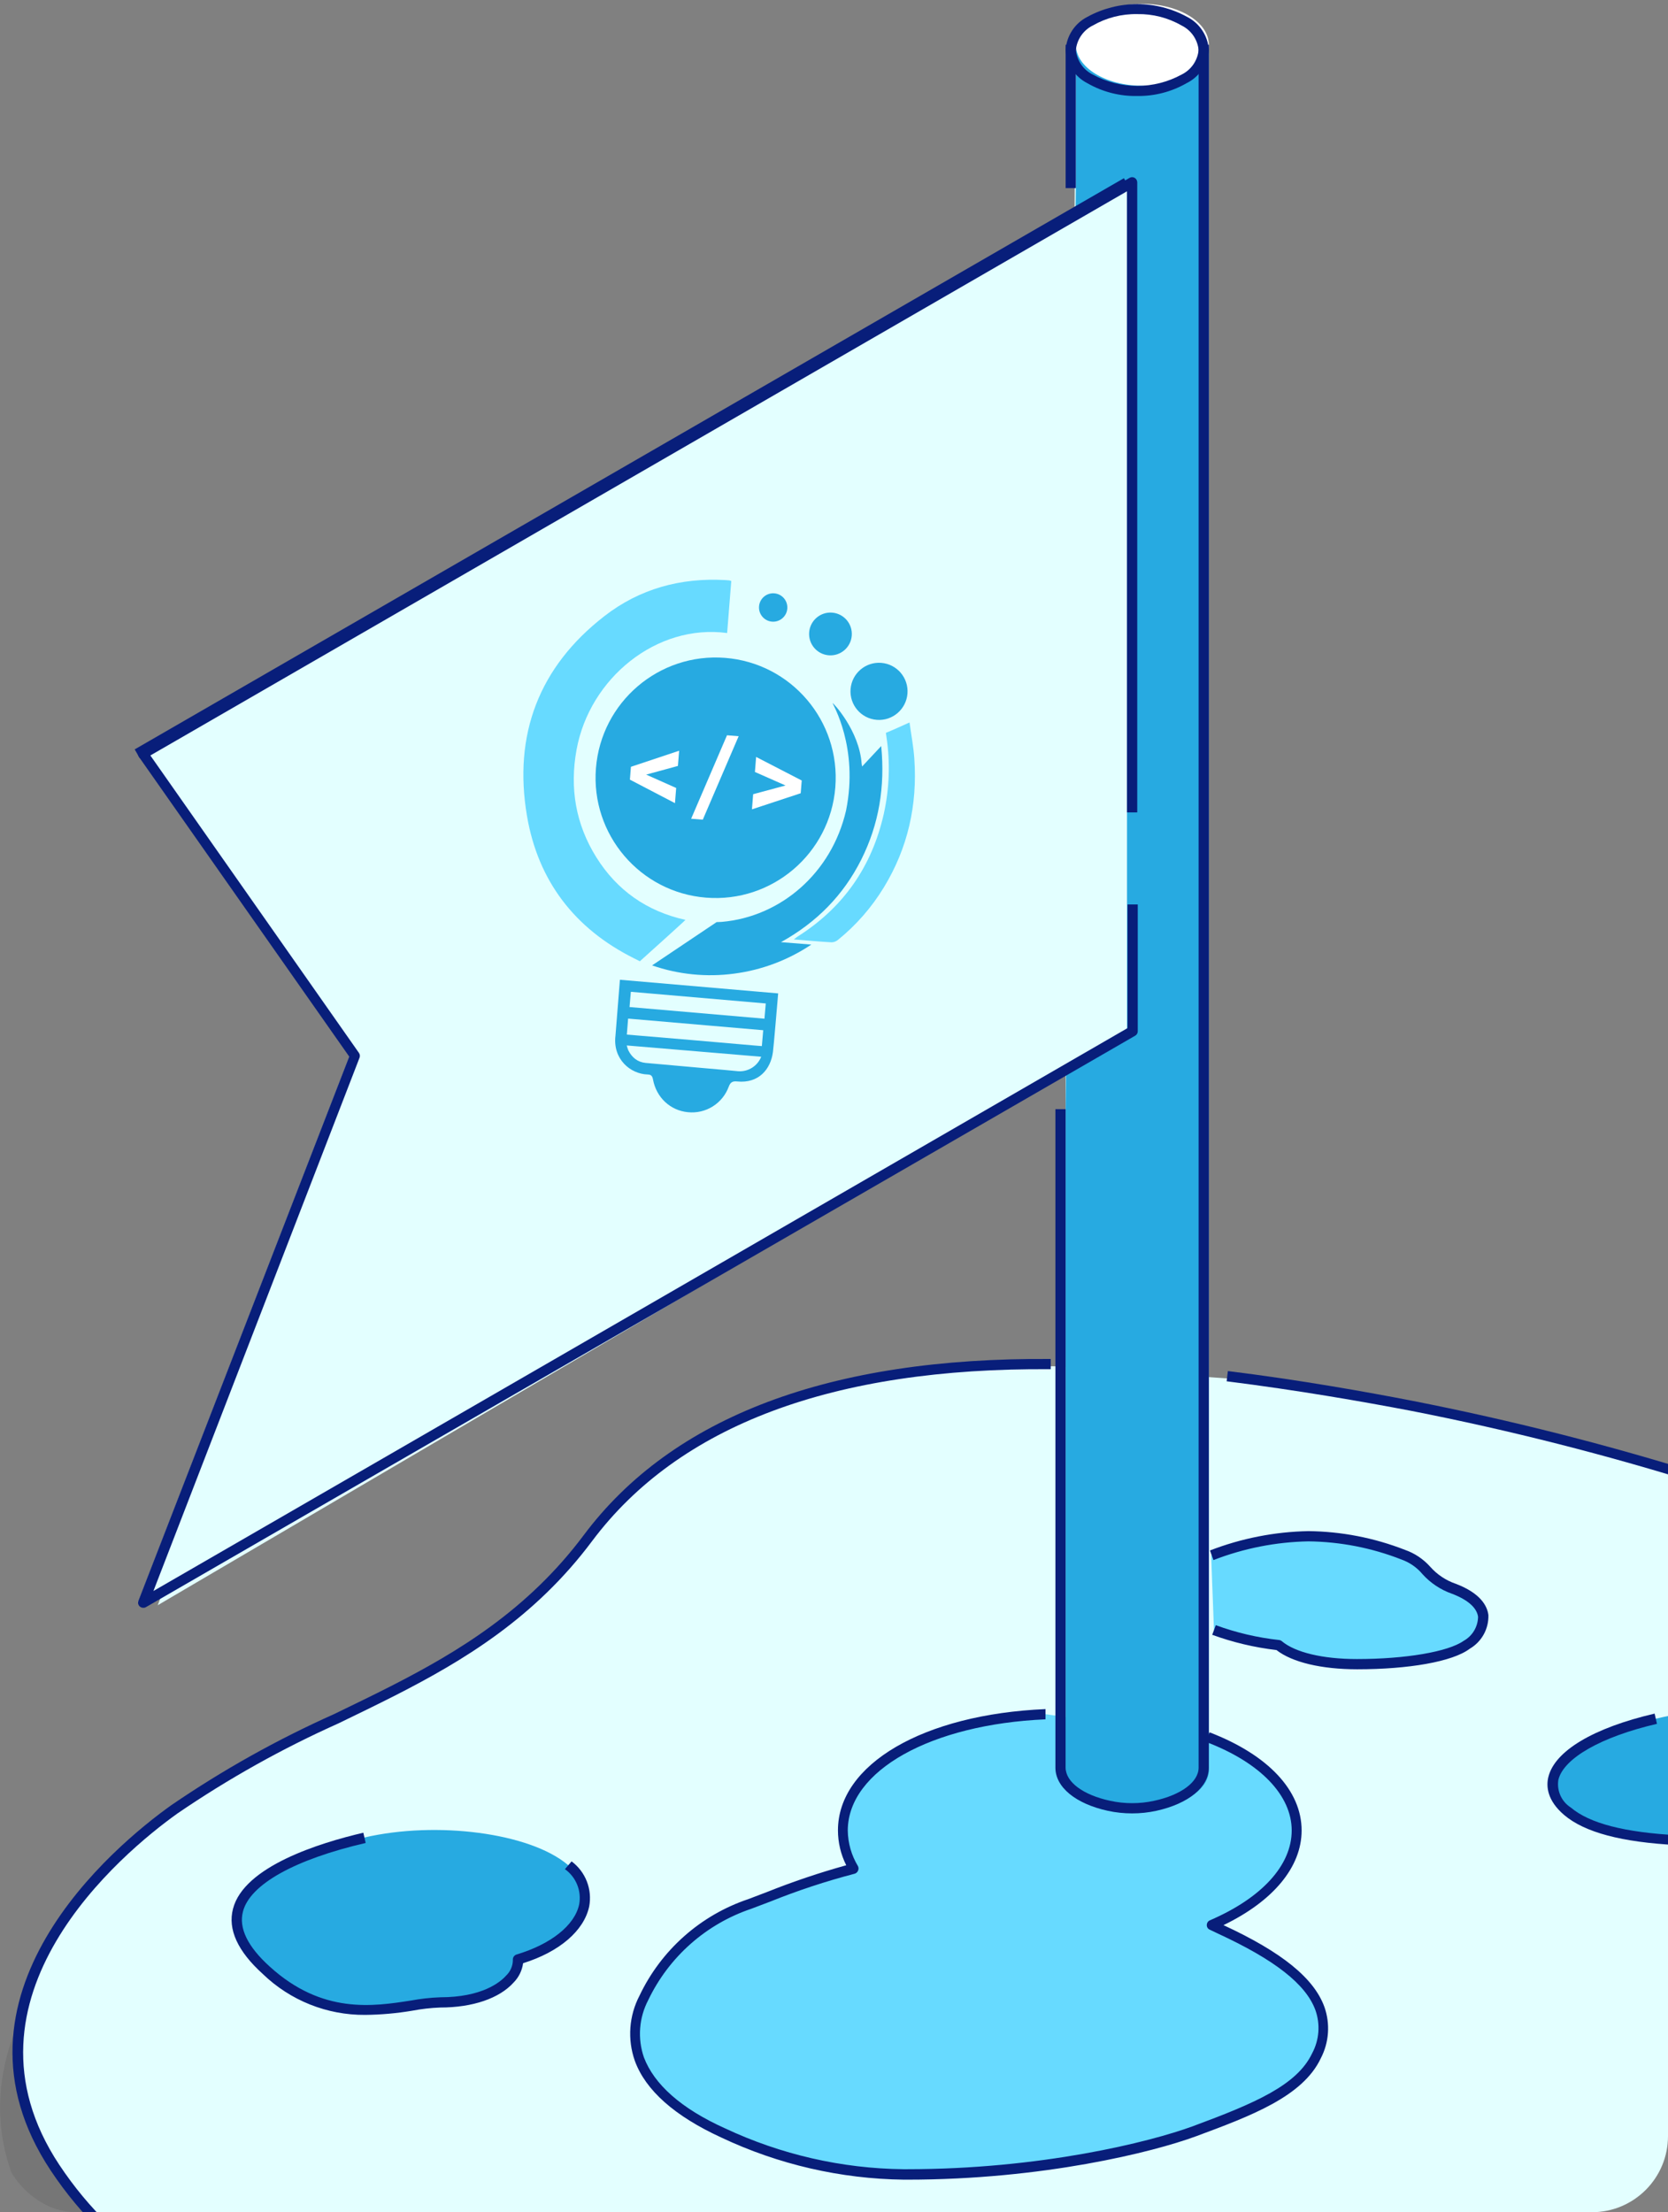 <svg width="307" height="407" viewBox="0 0 307 407" fill="none" xmlns="http://www.w3.org/2000/svg">
<rect x="0" y="0" width="307" height="407" fill="#808080" stroke="none"/>
<g clip-path="url(#clip0_662_5653)">
<g clip-path="url(#clip1_662_5653)">
<path opacity="0.08" fill-rule="evenodd" clip-rule="evenodd" d="M107.763 446.952C152.325 449.061 196.982 445.446 241.168 439.232C294.578 431.701 356.009 420.404 401.024 385.194C409.439 378.604 416.781 369.02 417.967 357.61C418.553 349.042 416.253 340.524 411.435 333.416C401.231 317.788 383.59 307.884 367.851 301.049C333.248 285.784 297.054 274.417 259.938 267.158C215.3 258.666 139.316 247.369 106.257 291.71C96.015 305.399 83.326 313.269 69.978 320.141C56.63 327.014 42.209 332.813 29.162 342.246C8.453 357.309 -10.618 382.765 6.871 409.125C29.444 443.186 73.423 445.257 107.763 446.952Z" fill="black"/>
<path d="M410.418 324.566C400.327 309.126 382.856 299.354 367.287 292.557C333.033 277.485 297.213 266.257 260.484 259.08C250.449 257.197 238.833 255.145 226.464 253.639L222.417 253.356V8.246H221.795C221.344 5.949 219.216 3.764 215.338 2.465C211.788 1.28 207.949 1.28 204.4 2.465C200.521 3.764 198.394 5.949 197.942 8.246L197.773 40.047L29.031 139.161L67.38 194.649L29.031 295.325L196.135 197.228C196.135 197.228 196.135 226.168 196.135 251.511L194.008 251.36C160.816 251.097 127.569 258.044 108.573 283.369C98.444 296.869 85.887 304.702 72.671 311.424C59.454 318.145 45.184 323.945 32.194 333.246C11.635 348.064 -7.173 373.238 10.148 399.259C32.476 432.811 76.04 434.92 109.928 436.521C139.198 437.762 168.519 436.963 197.679 434.129C212.495 432.755 227.312 430.985 242.053 428.914C294.918 421.495 355.633 410.424 400.196 375.572C408.536 369.077 415.803 359.625 416.895 348.365C417.469 339.93 415.187 331.547 410.418 324.566Z" fill="#E3FFFF"/>
<path d="M192.463 315.378C170.907 316.3 155.205 325.037 155.168 336.748C155.152 339.222 155.802 341.654 157.05 343.79C150.556 345.561 144.174 347.723 137.941 350.267C133.729 351.713 129.849 353.988 126.528 356.956C123.208 359.924 120.514 363.527 118.607 367.552C114.107 377.135 118.908 385.853 133.197 392.387C143.598 397.289 154.929 399.909 166.426 400.069C191.992 400.069 212.269 394.947 220.006 392.085C230.719 388.113 239.379 384.723 242.447 378.19C246.947 368.606 238.927 361.489 224.656 354.937L223.131 354.202C232.676 350.098 238.776 343.828 238.814 336.805C238.852 329.782 232.432 323.474 222.416 319.633L192.463 315.378Z" fill="#67DAFF"/>
<path d="M223.432 299.882C227.264 301.287 231.254 302.216 235.312 302.649C237.891 304.834 243.106 306.17 249.752 306.17C259.165 306.17 266.959 304.739 269.934 302.631C273.699 299.957 275.055 295.099 267.58 292.331C262.045 290.223 262.987 287.85 258.167 286.099C252.609 283.924 246.702 282.775 240.734 282.71C234.637 282.814 228.606 284 222.924 286.212L223.432 299.882Z" fill="#67DAFF"/>
<path d="M104.506 343.093C97.54 337.2 80.352 334.978 67.041 338.066C53.731 341.154 33.888 348.704 48.949 362.43C61.751 374.066 74.063 368.323 80.954 368.323C91.233 368.323 95.582 363.428 95.281 360.415C106.84 357.064 111.076 348.629 104.506 343.093Z" fill="#27AAE1"/>
<path d="M330.386 337.746C323.251 339.384 315.701 338.838 308.773 338.48C299.83 338.01 292.507 336.598 288.516 333.152C281.418 327.164 288.516 319.972 304.763 316.206C311.851 314.524 319.135 313.821 326.414 314.116C333.631 314.236 340.627 316.628 346.407 320.951C353.448 326.957 346.69 333.98 330.386 337.746Z" fill="#27AAE1"/>
<path fill-rule="evenodd" clip-rule="evenodd" d="M198.016 34.606V8.246H222.491V325.677C222.491 328.539 219.516 331.326 213.567 332.7C210.763 333.303 207.862 333.303 205.058 332.7C199.108 331.401 196.134 328.539 196.134 325.677V204.063L198.016 34.606Z" fill="#27AAE1"/>
<path d="M210.255 15.777C217.013 15.777 222.492 12.405 222.492 8.246C222.492 4.086 217.013 0.714 210.255 0.714C203.496 0.714 198.018 4.086 198.018 8.246C198.018 12.405 203.496 15.777 210.255 15.777Z" fill="white"/>
<path fill-rule="evenodd" clip-rule="evenodd" d="M25.379 294.855L207.431 189.735V33.57L25.379 138.69L64.35 194.253L25.379 294.855Z" fill="#E3FFFF"/>
<path d="M109.645 436.992C75.004 435.353 31.891 433.226 9.337 399.334C-11.993 367.175 20.953 339.629 31.552 332.097C41.008 325.631 51.027 320.029 61.486 315.359C64.932 313.683 68.509 311.97 71.973 310.2C84.304 303.911 97.144 296.191 107.442 282.428C123.765 260.605 152.758 249.704 193.385 250.024V251.907C153.285 251.586 124.913 262.243 108.967 283.539C98.443 297.622 85.377 305.474 72.839 311.876C69.356 313.645 65.779 315.378 62.315 317.053C51.964 321.684 42.047 327.229 32.682 333.623C22.403 340.947 -9.414 367.533 10.9 398.261C32.927 431.456 75.512 433.489 109.739 435.109L109.645 436.992Z" fill="#081E7A"/>
<path d="M241.469 429.366L241.224 427.483C293.938 420.083 353.957 409.238 398.52 374.349C404.055 369.999 413.581 360.792 414.824 347.782C415.395 339.556 413.18 331.378 408.536 324.566C400.421 312.101 386.885 302.066 365.95 292.972C331.865 277.929 296.215 266.72 259.655 259.551C250.769 257.856 238.946 255.785 225.768 254.128L225.994 252.245C239.172 253.865 251.748 256.124 259.881 257.706C296.575 264.904 332.357 276.151 366.571 291.239C387.864 300.503 401.664 310.765 409.985 323.549C414.885 330.729 417.208 339.357 416.574 348.026C415.238 361.715 405.279 371.355 399.631 375.893C354.748 411.027 294.447 421.929 241.469 429.366Z" fill="#081E7A"/>
<path d="M166.972 401.01H166.37C154.735 400.866 143.267 398.221 132.746 393.253C124.179 389.317 118.814 384.573 116.837 379.131C116.153 377.182 115.877 375.114 116.026 373.054C116.175 370.993 116.746 368.986 117.703 367.156C119.676 363.004 122.465 359.292 125.903 356.242C129.341 353.191 133.359 350.865 137.716 349.401L141.18 348.083C145.944 346.179 150.808 344.539 155.752 343.168C154.751 341.176 154.229 338.978 154.227 336.748C154.227 324.566 169.984 315.396 192.426 314.436V316.319C171.378 317.241 156.072 325.733 156.034 336.767C156.063 339.086 156.713 341.355 157.917 343.338C157.981 343.47 158.015 343.615 158.015 343.762C158.015 343.908 157.981 344.053 157.917 344.185C157.857 344.318 157.769 344.436 157.658 344.53C157.547 344.625 157.417 344.694 157.276 344.731C152.002 346.106 146.82 347.817 141.763 349.853L138.281 351.171C134.153 352.56 130.347 354.764 127.087 357.653C123.827 360.541 121.18 364.054 119.303 367.985C118.462 369.593 117.958 371.356 117.822 373.166C117.686 374.975 117.921 376.794 118.513 378.51C120.395 383.462 125.347 387.924 133.423 391.558C143.709 396.39 154.912 398.959 166.276 399.089H166.878C191.541 399.089 211.553 394.119 219.592 391.163C231.02 386.926 238.72 383.631 241.506 377.757C242.152 376.55 242.539 375.222 242.643 373.857C242.747 372.492 242.565 371.12 242.109 369.83C240.358 365.028 234.578 360.547 224.186 355.746L222.642 355.012C222.476 354.939 222.337 354.816 222.242 354.662C222.148 354.507 222.104 354.327 222.115 354.146C222.118 353.965 222.173 353.789 222.273 353.639C222.373 353.489 222.514 353.37 222.68 353.298C232.263 349.175 237.741 343.15 237.741 336.767C237.741 330.384 232.093 324.321 221.946 320.461L222.623 318.71C233.449 322.871 239.567 329.442 239.567 336.767C239.567 343.507 234.315 349.777 225.184 354.183C235.934 359.154 241.845 363.936 243.766 369.246C244.305 370.777 244.524 372.402 244.411 374.021C244.298 375.641 243.854 377.219 243.107 378.66C239.774 385.74 230.229 389.28 220.138 393.027C212.175 395.964 191.898 401.01 166.972 401.01Z" fill="#081E7A"/>
<path d="M249.808 307.112C243.182 307.112 237.797 305.813 234.935 303.572C230.899 303.099 226.931 302.158 223.112 300.767L223.771 298.997C227.531 300.376 231.444 301.293 235.425 301.727C235.605 301.748 235.775 301.819 235.914 301.934C238.362 304.005 243.445 305.229 249.752 305.229C258.676 305.229 266.545 303.892 269.388 301.878C270.18 301.438 270.842 300.798 271.308 300.021C271.774 299.244 272.027 298.359 272.043 297.453C271.817 295.796 270.16 294.327 267.242 293.216C265.171 292.492 263.314 291.263 261.839 289.639C260.803 288.392 259.45 287.449 257.923 286.909C252.473 284.773 246.681 283.644 240.828 283.576C234.841 283.687 228.92 284.854 223.338 287.022L222.698 285.252C228.481 283.016 234.611 281.812 240.809 281.693C246.893 281.757 252.915 282.925 258.582 285.139C260.371 285.762 261.971 286.831 263.232 288.246C264.506 289.687 266.135 290.771 267.957 291.39C272.513 293.122 273.737 295.476 273.944 297.133C273.983 298.378 273.685 299.611 273.082 300.701C272.479 301.791 271.593 302.698 270.518 303.327C267.336 305.737 259.184 307.112 249.808 307.112Z" fill="#081E7A"/>
<path d="M67.192 370.696C60.173 370.747 53.413 368.043 48.365 363.165C43.734 358.985 41.889 354.937 42.887 351.171C44.901 343.376 58.795 339.064 66.872 337.181L67.305 339.064C54.239 342.095 45.993 346.69 44.713 351.698C43.922 354.729 45.579 358.137 49.646 361.809C59.304 370.602 68.717 369.133 75.608 368.06C77.391 367.727 79.197 367.525 81.011 367.458C88.711 367.458 92.062 364.69 93.135 363.485C93.531 363.112 93.847 362.663 94.064 362.165C94.28 361.666 94.394 361.129 94.396 360.585C94.378 360.366 94.436 360.148 94.559 359.966C94.682 359.785 94.864 359.651 95.074 359.587C101.362 357.704 105.768 354.24 106.596 350.38C106.824 349.16 106.698 347.901 106.235 346.75C105.771 345.6 104.988 344.605 103.979 343.884L105.203 342.453C106.466 343.395 107.439 344.673 108.011 346.141C108.584 347.609 108.732 349.208 108.441 350.757C107.481 355.219 102.962 359.098 96.279 361.188C96.094 362.532 95.48 363.78 94.528 364.746C91.892 367.665 86.998 369.34 81.011 369.34C79.291 369.405 77.58 369.601 75.89 369.924C73.015 370.409 70.107 370.668 67.192 370.696Z" fill="#081E7A"/>
<path d="M319.052 339.855C316.059 339.855 313.065 339.704 310.128 339.554L308.716 339.46C298.475 338.932 291.66 337.125 287.894 333.924C284.75 331.25 284.562 328.652 284.976 326.939C286.143 322.137 293.279 317.882 304.537 315.265L304.97 317.148C294.728 319.52 287.781 323.474 286.821 327.447C286.663 328.429 286.796 329.436 287.204 330.343C287.613 331.25 288.278 332.017 289.118 332.549C292.563 335.468 299.002 337.125 308.81 337.652H310.241C316.891 338.321 323.602 338.055 330.179 336.861C340.458 334.47 347.122 330.723 348.101 326.788C348.246 325.798 348.1 324.788 347.683 323.879C347.265 322.97 346.593 322.202 345.748 321.667C341.305 317.901 334.057 315.415 326.357 315.02L326.47 313.137C334.565 313.551 342.228 316.206 346.972 320.217C350.172 322.928 350.342 325.526 349.928 327.24C348.798 331.928 341.738 336.108 330.593 338.688C326.803 339.516 322.931 339.908 319.052 339.855Z" fill="#081E7A"/>
<path d="M198.016 8.246H196.134V34.606H198.016V8.246Z" fill="#081E7A"/>
<path d="M208.371 333.623C206.871 333.626 205.375 333.469 203.909 333.152C197.96 331.853 194.251 328.803 194.251 325.206V204.063H196.134V325.206C196.134 327.842 199.334 330.234 204.323 331.307C206.99 331.89 209.752 331.89 212.419 331.307C217.389 330.234 220.608 327.842 220.608 325.206V8.246H222.491V325.206C222.491 328.803 218.725 331.853 212.814 333.152C211.354 333.469 209.865 333.626 208.371 333.623Z" fill="#081E7A"/>
<path d="M209.312 17.66C206.107 17.725 202.945 16.918 200.163 15.325C199.015 14.746 198.04 13.876 197.333 12.803C196.626 11.729 196.213 10.489 196.134 9.206C196.213 7.923 196.626 6.683 197.333 5.609C198.04 4.536 199.015 3.666 200.163 3.087C202.97 1.557 206.116 0.756 209.312 0.756C212.509 0.756 215.655 1.557 218.462 3.087C219.609 3.666 220.585 4.536 221.292 5.609C221.999 6.683 222.412 7.923 222.491 9.206C222.401 10.493 221.975 11.735 221.255 12.805C220.535 13.876 219.545 14.739 218.387 15.306C215.628 16.892 212.494 17.706 209.312 17.66ZM209.312 2.597C206.45 2.543 203.627 3.265 201.142 4.687C200.279 5.112 199.54 5.75 198.993 6.541C198.446 7.332 198.11 8.249 198.016 9.206C198.11 10.163 198.446 11.08 198.993 11.871C199.54 12.662 200.279 13.3 201.142 13.725C203.646 15.088 206.452 15.802 209.303 15.802C212.154 15.802 214.96 15.088 217.464 13.725C218.33 13.302 219.074 12.665 219.624 11.874C220.174 11.083 220.513 10.165 220.608 9.206C220.513 8.247 220.174 7.328 219.624 6.538C219.074 5.747 218.33 5.11 217.464 4.687C214.987 3.263 212.169 2.541 209.312 2.597Z" fill="#081E7A"/>
<path d="M26.357 295.796C26.203 295.797 26.052 295.76 25.916 295.69C25.78 295.619 25.663 295.516 25.576 295.39C25.488 295.263 25.433 295.118 25.415 294.965C25.397 294.813 25.416 294.659 25.472 294.515L64.273 194.385L25.547 139.217C25.472 139.112 25.42 138.993 25.394 138.866C25.368 138.74 25.369 138.609 25.396 138.483C25.422 138.353 25.475 138.229 25.553 138.122C25.631 138.015 25.732 137.926 25.848 137.862L207.901 32.723C208.044 32.64 208.206 32.597 208.371 32.597C208.537 32.597 208.699 32.64 208.842 32.723C208.985 32.809 209.103 32.931 209.185 33.076C209.267 33.221 209.311 33.385 209.313 33.551V149.46H207.43V35.189L27.674 138.991L66.062 193.707C66.152 193.834 66.21 193.981 66.23 194.135C66.249 194.29 66.231 194.447 66.175 194.592L28.239 292.708L207.524 189.151V166.406H209.407V189.734C209.406 189.899 209.362 190.06 209.279 190.202C209.197 190.344 209.079 190.462 208.936 190.544L26.884 295.664C26.726 295.762 26.542 295.808 26.357 295.796Z" fill="#081E7A"/>
<path d="M206.862 32.783L24.79 137.871L25.731 139.502L207.803 34.413L206.862 32.783Z" fill="#081E7A"/>
<path d="M134.593 106.888L133.831 116.465C120.878 114.722 108.534 124.748 106.12 137.911C104.828 144.97 105.941 151.616 109.749 157.714C113.556 163.812 119.063 167.669 126.155 169.236C126.077 169.382 120.217 174.649 117.768 176.851L116.698 176.312C105.774 170.865 99.034 162.077 96.996 150.135C94.449 135.201 99.178 122.706 111.239 113.354C117.721 108.321 125.26 106.265 133.461 106.72C133.718 106.74 133.975 106.761 134.232 106.781C134.355 106.807 134.476 106.843 134.593 106.888Z" fill="#67DAFF"/>
<path d="M158.673 141.018L162.189 137.259C162.918 144.74 161.78 151.646 158.509 158.165C155.238 164.683 150.309 169.701 143.738 173.337L149.325 173.781C145.069 176.632 140.213 178.461 135.136 179.125C130.048 179.811 124.871 179.293 120.02 177.611C120.271 177.443 131.892 169.648 131.892 169.648L132.858 169.606C143.688 168.659 153.053 160.649 155.717 149.123C158.08 137.495 153.239 129.55 153.237 129.347C153.433 129.389 158.139 134.449 158.584 140.465C158.598 140.587 158.628 140.711 158.673 141.018Z" fill="#27AAE1"/>
<path d="M167.399 132.919C167.721 135.261 168.147 137.445 168.288 139.642C168.863 148.082 167.106 155.993 162.68 163.251C160.444 166.927 157.593 170.191 154.252 172.899C153.922 173.184 153.505 173.349 153.069 173.366C150.815 173.239 148.568 173.034 146.106 172.838C146.435 172.584 146.613 172.432 146.794 172.311C155.209 166.993 160.475 159.438 162.66 149.754C163.697 145.109 163.867 140.312 163.159 135.606L163.052 134.828C164.216 134.362 166.056 133.52 167.399 132.919Z" fill="#67DAFF"/>
<path d="M161.368 132.436C164.259 132.666 166.789 130.506 167.02 127.611C167.25 124.716 165.093 122.183 162.202 121.953C159.311 121.723 156.78 123.884 156.55 126.778C156.32 129.673 158.477 132.206 161.368 132.436Z" fill="#27AAE1"/>
<path d="M152.537 120.56C154.701 120.732 156.596 119.115 156.768 116.948C156.941 114.78 155.326 112.884 153.161 112.712C150.997 112.539 149.102 114.157 148.93 116.324C148.758 118.491 150.372 120.388 152.537 120.56Z" fill="#27AAE1"/>
<path d="M142.097 114.369C143.533 114.483 144.79 113.409 144.905 111.971C145.019 110.533 143.948 109.274 142.511 109.16C141.075 109.046 139.817 110.119 139.703 111.557C139.589 112.996 140.66 114.254 142.097 114.369Z" fill="#27AAE1"/>
<path d="M143.223 182.764C143.003 185.324 142.408 192.467 142.255 193.586C141.832 196.702 139.66 199.364 135.681 198.965C134.841 198.879 134.444 199.09 134.132 199.911C133.582 201.422 132.544 202.707 131.181 203.56C129.819 204.414 128.211 204.787 126.613 204.62C123.389 204.312 120.806 201.932 120.19 198.616C120.07 197.967 119.859 197.701 119.194 197.682C115.996 197.584 112.762 194.834 113.278 190.558L114.097 180.254L143.223 182.764ZM115.605 187.4L115.371 190.342C122.869 190.95 131.547 191.717 139.042 192.365L140.221 192.459L140.472 189.538L115.605 187.4ZM140.942 184.614L116.109 182.47L115.867 185.273L140.7 187.417L140.942 184.614ZM135.9 197.086C136.792 197.141 137.678 196.913 138.433 196.434C139.188 195.954 139.773 195.249 140.103 194.417C140.103 194.417 115.823 192.383 115.352 192.341C115.429 192.649 115.527 192.951 115.646 193.246C116.312 194.561 117.348 195.415 118.841 195.555C123.752 196.017 134.809 196.956 135.9 197.086Z" fill="#27AAE1"/>
<path d="M129.959 165.148C142.125 166.116 152.774 157.025 153.743 144.843C154.712 132.661 145.635 122.001 133.468 121.034C121.302 120.066 110.654 129.157 109.685 141.338C108.716 153.52 117.793 164.18 129.959 165.148Z" fill="#27AAE1"/>
<path d="M118.931 142.511L124.452 144.97L124.23 147.763L115.936 143.437L116.124 141.076L124.995 138.116L124.772 140.916L118.931 142.511Z" fill="white"/>
<path d="M129.35 150.803L127.207 150.632L133.805 135.276L135.949 135.447L129.35 150.803Z" fill="white"/>
<path d="M144.576 144.511L138.946 142.025L139.166 139.26L147.559 143.594L147.372 145.938L138.399 148.9L138.621 146.116L144.576 144.511Z" fill="white"/>
</g>
</g>
<defs>
<clipPath id="clip0_662_5653">
<rect y="0.714" width="307" height="406.286" rx="14" fill="white"/>
</clipPath>
<clipPath id="clip1_662_5653">
<rect width="418.043" height="446.784" fill="white" transform="translate(0 0.714)"/>
</clipPath>
</defs>
</svg>
